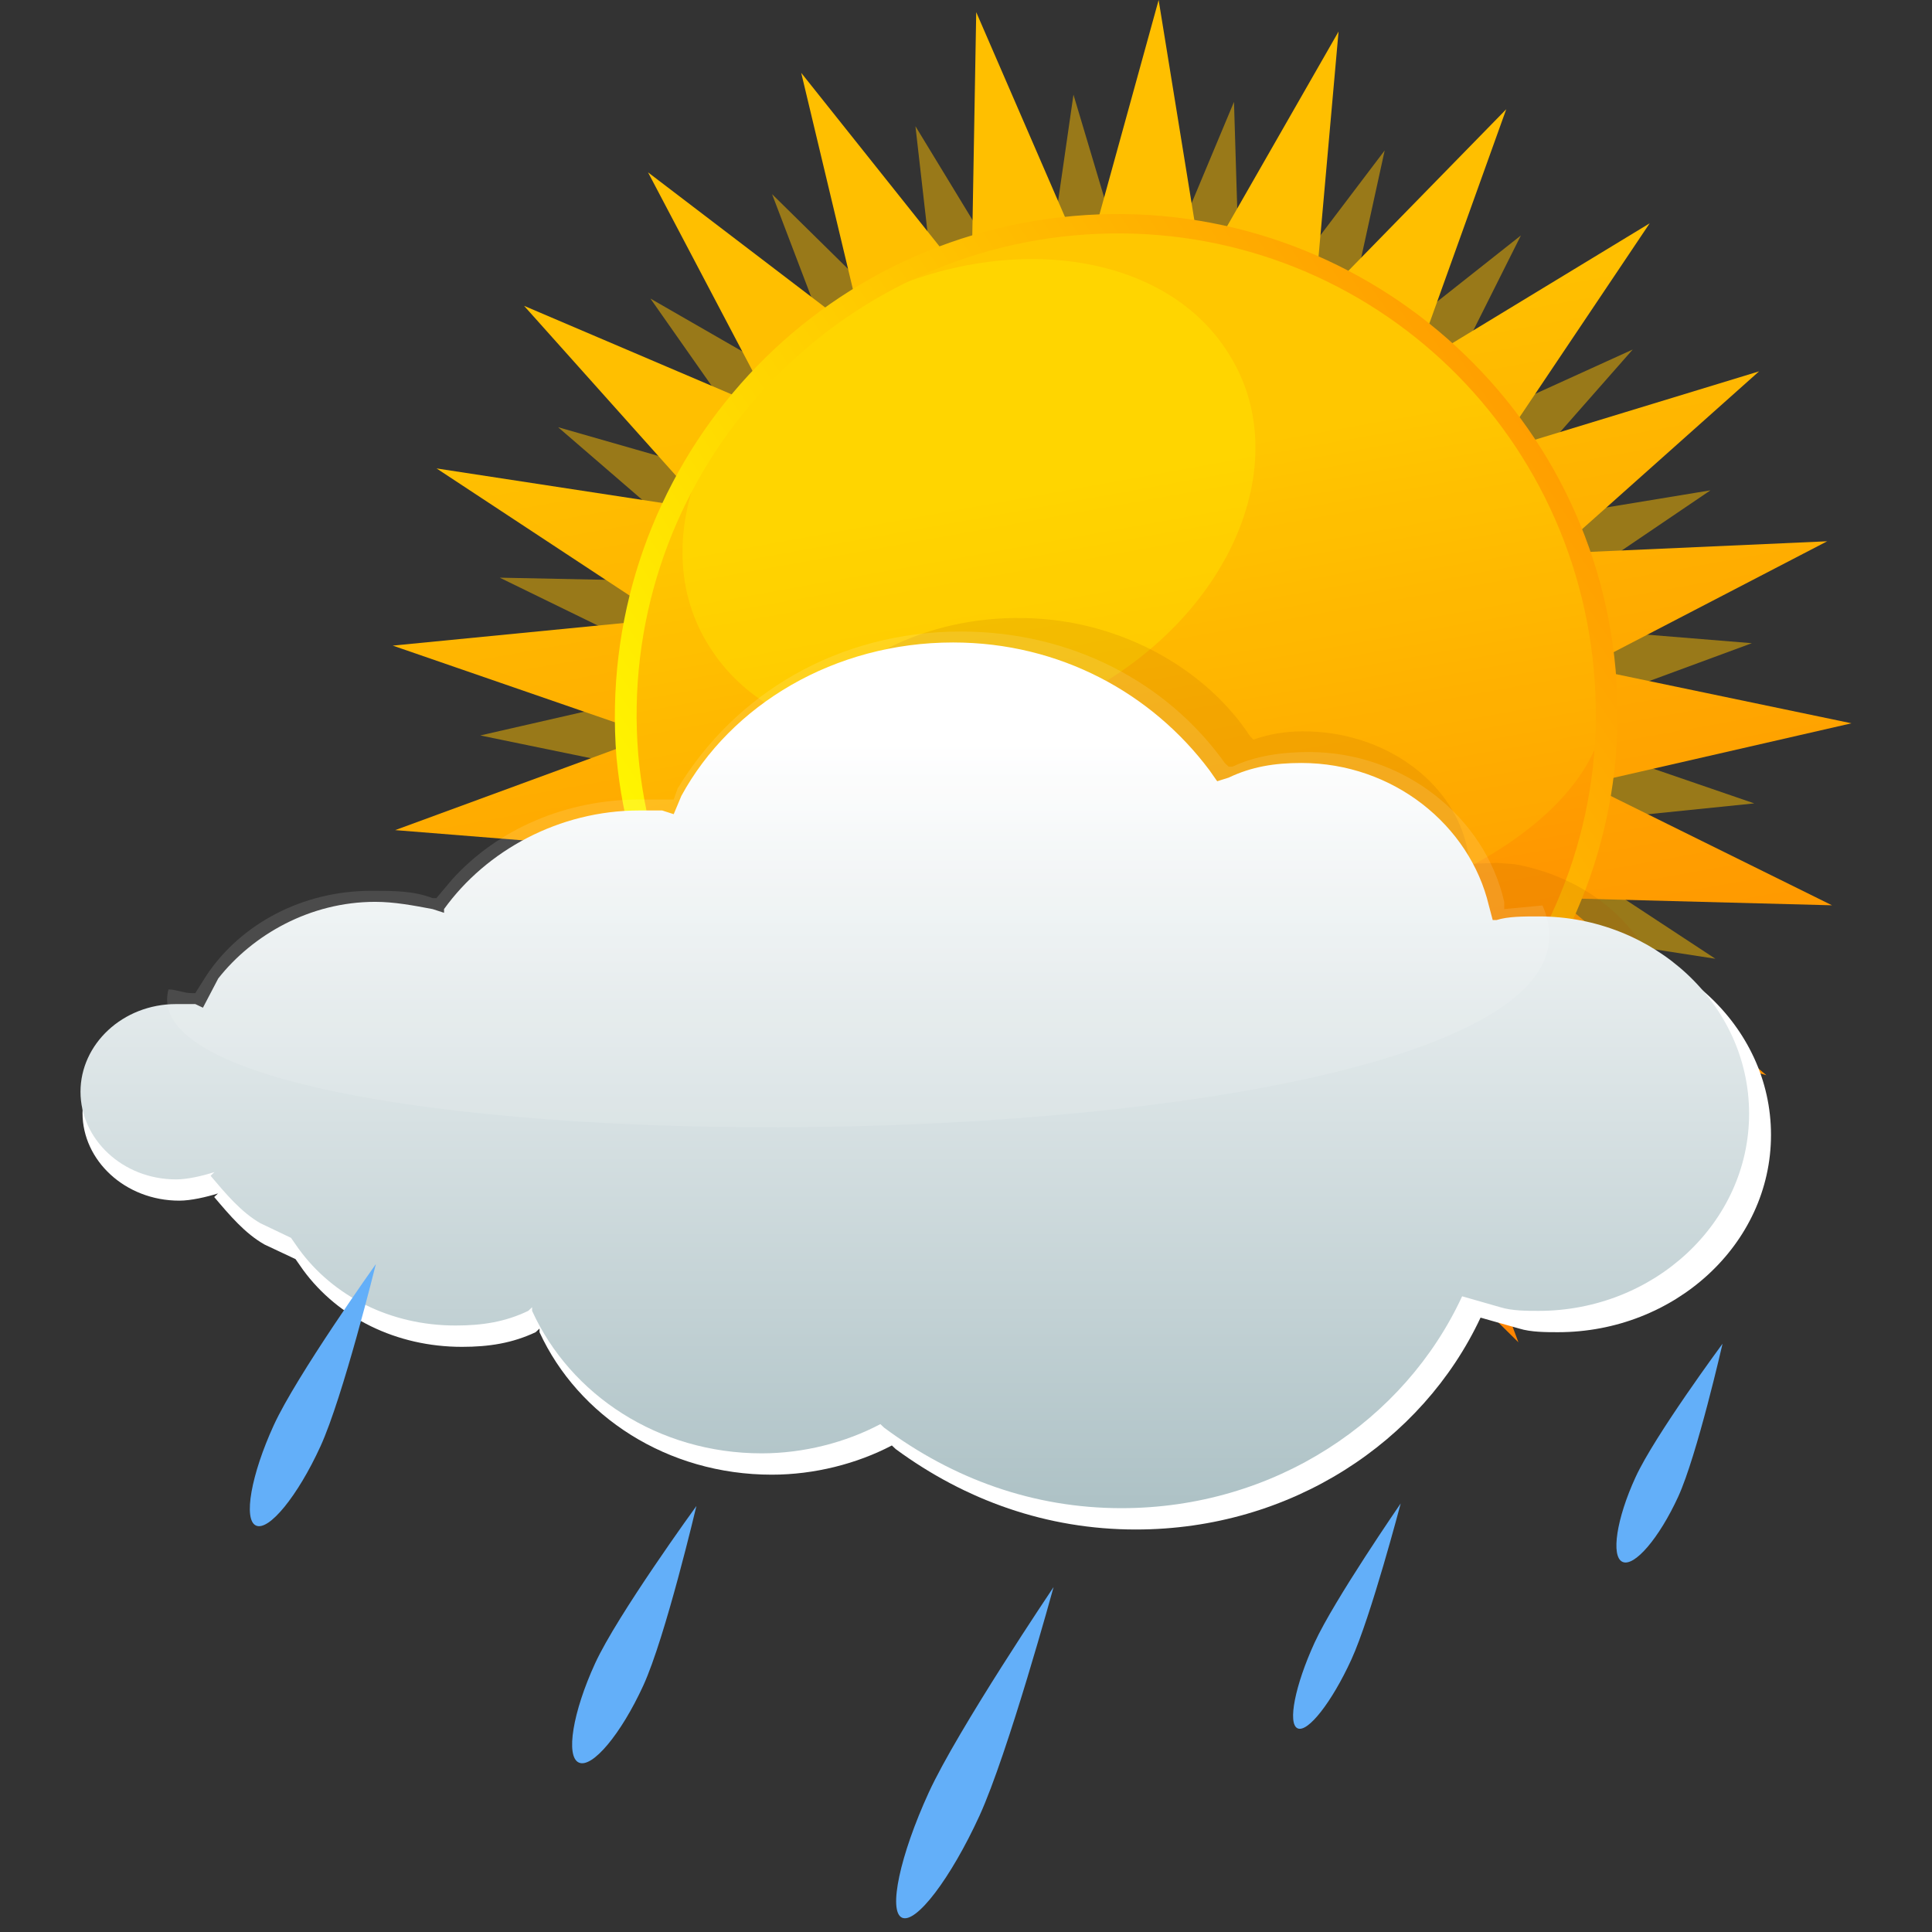 <svg width="24" height="24" viewBox="0 0 24 24" fill="none" xmlns="http://www.w3.org/2000/svg">
<rect x="0" y="0" width="24" height="24" fill="#333333" stroke="none"/>
<path opacity="0.502" fill-rule="evenodd" clip-rule="evenodd" d="M6.238 11.096L9.198 10.975L6.993 12.935L9.832 12.091L8.171 14.533L10.708 12.995L9.711 15.799L11.795 13.659L11.523 16.613L13.003 14.05L13.486 16.975L14.272 14.111L15.48 16.824L15.51 13.87L17.352 16.191L16.658 13.327L19.013 15.106L17.624 12.483L20.372 13.659L18.379 11.457L21.309 11.91L18.832 10.282L21.792 9.98L18.983 9.015L21.762 7.99L18.802 7.749L21.248 6.091L18.319 6.573L20.282 4.342L17.564 5.578L18.893 2.925L16.567 4.764L17.201 1.869L15.419 4.221L15.329 1.266L14.181 4.01L13.335 1.176L12.913 4.101L11.372 1.568L11.705 4.493L9.591 2.412L10.648 5.186L8.08 3.709L9.772 6.121L6.933 5.307L9.168 7.236L6.208 7.176L8.866 8.473L5.966 9.136L8.896 9.739L6.238 11.096Z" fill="#FFBF00"/>
<path fill-rule="evenodd" clip-rule="evenodd" d="M5.483 12.513L8.835 11.91L6.601 14.473L9.711 13.086L8.201 16.131L10.859 13.99L10.134 17.337L12.188 14.623L12.309 18L13.607 14.865L14.574 18.121L15.057 14.774L16.809 17.669L16.446 14.292L18.862 16.674L17.684 13.508L20.614 15.226L18.651 12.422L21.943 13.357L19.346 11.156L22.758 11.246L19.708 9.739L23 8.985L19.678 8.292L22.698 6.724L19.315 6.875L21.852 4.613L18.591 5.608L20.493 2.774L17.564 4.553L18.711 1.357L16.325 3.799L16.628 0.392L14.936 3.347L14.393 0L13.486 3.287L12.127 0.151L12.067 3.558L9.953 0.905L10.738 4.191L8.05 2.141L9.621 5.126L6.51 3.799L8.775 6.332L5.423 5.819L8.262 7.689L4.879 8.02L8.111 9.136L4.909 10.312L8.292 10.583L5.483 12.513Z" fill="url(#paint0_linear_50:4050)"/>
<path fill-rule="evenodd" clip-rule="evenodd" d="M7.809 9.407C7.507 6.06 9.983 3.106 13.335 2.804C16.688 2.503 19.648 4.975 19.95 8.322C20.252 11.669 17.775 14.623 14.423 14.925C11.04 15.226 8.111 12.754 7.809 9.407Z" fill="url(#paint1_linear_50:4050)"/>
<path opacity="0.118" fill-rule="evenodd" clip-rule="evenodd" d="M7.809 9.407C7.507 6.06 9.983 3.106 13.335 2.834C16.688 2.533 19.648 5.005 19.95 8.352C20.463 12.211 8.413 13.447 7.809 9.407Z" fill="#FFFF00"/>
<path opacity="0.255" fill-rule="evenodd" clip-rule="evenodd" d="M8.805 8.02C7.99 6.724 8.745 4.824 10.557 3.829C12.339 2.834 14.453 3.075 15.268 4.402C16.084 5.699 15.329 7.598 13.517 8.593C11.735 9.588 9.621 9.347 8.805 8.02Z" fill="#FFFF00"/>
<path fill-rule="evenodd" clip-rule="evenodd" d="M13.789 14.804C14 14.804 14.181 14.804 14.393 14.774C17.654 14.503 20.101 11.608 19.799 8.322C19.497 5.035 16.628 2.623 13.335 2.925C10.074 3.226 7.658 6.121 7.929 9.377C8.201 12.453 10.768 14.774 13.789 14.804ZM13.789 15.076C10.617 15.046 7.96 12.603 7.658 9.407C7.386 6 9.893 2.985 13.335 2.683C16.748 2.382 19.768 4.915 20.07 8.322C20.372 11.729 17.836 14.744 14.423 15.046C14.211 15.076 14 15.076 13.789 15.076Z" fill="url(#paint2_linear_50:4050)"/>
<path opacity="0.463" fill-rule="evenodd" clip-rule="evenodd" d="M13.889 16.151C15.297 16.258 16.535 15.683 17.311 14.796L17.558 14.461L17.86 14.562C17.989 14.612 18.121 14.622 18.297 14.635C19.529 14.729 20.607 13.944 20.691 12.848C20.768 11.829 19.951 10.94 18.816 10.735L18.64 10.722L18.596 10.719L18.241 10.731L18.247 10.652C18.133 9.817 17.342 9.165 16.374 9.092C16.11 9.072 15.843 9.091 15.57 9.188L15.529 9.146C15.013 8.358 14.04 7.772 12.94 7.688C11.708 7.594 10.563 8.098 9.966 8.958L9.913 9.072L9.869 9.069C9.781 9.062 9.693 9.056 9.605 9.049L8.17 13.942L8.284 14.188C8.718 14.89 9.521 15.385 10.445 15.455C10.797 15.482 11.108 15.466 11.425 15.372L11.698 15.275L12.202 15.628C12.536 15.89 13.184 16.097 13.889 16.151Z" fill="#A75001" fill-opacity="0.3"/>
<path fill-rule="evenodd" clip-rule="evenodd" d="M14.11 19C16.035 19 17.67 17.911 18.392 16.368L18.873 16.504C19.017 16.549 19.21 16.549 19.354 16.549C20.797 16.549 22 15.46 22 14.098C22 12.737 20.797 11.648 19.354 11.648C19.162 11.648 18.969 11.648 18.825 11.693H18.777L17.805 12.546C17.564 11.548 17.526 9.741 16.371 9.741C16.035 9.741 15.746 9.787 15.457 9.923L15.313 9.968L15.217 9.832C14.495 8.879 13.341 8.244 11.993 8.244C10.502 8.244 9.203 9.015 8.578 10.15L8.482 10.377L8.337 10.331C8.241 10.331 8.145 10.331 8.049 10.331C7.038 10.331 6.124 10.831 5.595 11.557V11.602L5.451 11.557C5.21 11.511 4.97 11.466 4.729 11.466C3.911 11.466 4.104 12.238 3.671 12.782H2.564L2.468 12.737C2.372 12.737 2.324 12.737 2.228 12.737C1.554 12.737 1.025 13.236 1.025 13.826C1.025 14.416 1.554 14.915 2.228 14.915C2.372 14.915 2.564 14.87 2.709 14.825L2.757 14.779L2.661 14.87C2.853 15.097 3.045 15.324 3.286 15.46L3.671 15.641L3.767 15.778C4.2 16.368 4.922 16.731 5.739 16.731C6.076 16.731 6.365 16.685 6.654 16.549L6.702 16.504V16.549C7.183 17.593 8.289 18.319 9.588 18.319C10.117 18.319 10.646 18.183 11.079 17.956L11.128 18.002C11.993 18.637 13.004 19 14.11 19Z" fill="white"/>
<path fill-rule="evenodd" clip-rule="evenodd" d="M13.931 18.735C15.833 18.735 17.45 17.646 18.163 16.103L18.638 16.239C18.781 16.284 18.971 16.284 19.114 16.284C20.54 16.284 21.728 15.195 21.728 13.834C21.728 12.473 20.54 11.384 19.114 11.384C18.923 11.384 18.733 11.384 18.591 11.429H18.543L18.495 11.248C18.258 10.25 17.307 9.478 16.166 9.478C15.833 9.478 15.548 9.524 15.263 9.66L15.12 9.705L15.025 9.569C14.312 8.616 13.171 7.981 11.84 7.981C10.366 7.981 9.082 8.752 8.464 9.887L8.369 10.114L8.226 10.068C8.131 10.068 8.036 10.068 7.941 10.068C6.943 10.068 6.039 10.567 5.516 11.293V11.339L5.374 11.293C5.136 11.248 4.898 11.203 4.661 11.203C3.852 11.203 3.139 11.611 2.711 12.155L2.521 12.518L2.426 12.473C2.331 12.473 2.284 12.473 2.188 12.473C1.523 12.473 1 12.972 1 13.562C1 14.152 1.523 14.651 2.188 14.651C2.331 14.651 2.521 14.606 2.664 14.56L2.711 14.515L2.616 14.606C2.807 14.832 2.997 15.059 3.234 15.195L3.615 15.377L3.71 15.513C4.138 16.103 4.851 16.466 5.659 16.466C5.992 16.466 6.277 16.421 6.562 16.284L6.61 16.239V16.284C7.085 17.328 8.179 18.054 9.462 18.054C9.985 18.054 10.508 17.918 10.936 17.691L10.984 17.736C11.84 18.372 12.838 18.735 13.931 18.735Z" fill="url(#paint3_linear_50:4050)"/>
<path opacity="0.118" fill-rule="evenodd" clip-rule="evenodd" d="M19.161 11.248L18.686 11.293V11.203C18.448 10.159 17.45 9.342 16.261 9.342C15.928 9.342 15.595 9.388 15.31 9.524H15.263L15.215 9.478C14.502 8.48 13.313 7.845 11.935 7.845C10.413 7.845 9.13 8.616 8.417 9.796L8.369 9.932H8.274C8.179 9.932 8.084 9.932 7.941 9.932C7.038 9.932 6.182 10.295 5.612 10.93L5.421 11.157H5.374C5.136 11.066 4.898 11.066 4.613 11.066C3.757 11.066 2.997 11.475 2.569 12.11L2.426 12.337H2.379C2.284 12.337 2.189 12.291 2.093 12.291C1.428 14.787 20.683 14.651 19.161 11.248Z" fill="white"/>
<path d="M3.401 17.704C3.119 18.319 3.02 18.878 3.18 18.951C3.339 19.024 3.698 18.585 3.98 17.969C4.262 17.354 4.669 15.703 4.669 15.703C4.669 15.703 3.683 17.088 3.401 17.704Z" fill="#63AFF9"/>
<path d="M11.537 22.268C11.18 23.047 11.031 23.742 11.205 23.822C11.379 23.902 11.81 23.335 12.167 22.557C12.523 21.779 13.088 19.715 13.088 19.715C13.088 19.715 11.893 21.49 11.537 22.268Z" fill="#63AFF9"/>
<path d="M16.33 20.406C16.087 20.936 15.993 21.412 16.119 21.47C16.245 21.528 16.545 21.145 16.787 20.616C17.03 20.086 17.4 18.676 17.4 18.676C17.4 18.676 16.573 19.876 16.33 20.406Z" fill="#63AFF9"/>
<path d="M20.317 18.351C20.081 18.864 20.009 19.335 20.155 19.402C20.302 19.469 20.611 19.107 20.847 18.593C21.082 18.08 21.398 16.692 21.398 16.692C21.398 16.692 20.552 17.837 20.317 18.351Z" fill="#63AFF9"/>
<path d="M7.392 20.664C7.115 21.268 7.024 21.819 7.19 21.895C7.356 21.971 7.714 21.543 7.991 20.939C8.268 20.335 8.651 18.708 8.651 18.708C8.651 18.708 7.669 20.06 7.392 20.664Z" fill="#63AFF9"/>
<defs>
<linearGradient id="paint0_linear_50:4050" x1="13.091" y1="4.567" x2="15.549" y2="18.182" gradientUnits="userSpaceOnUse">
<stop stop-color="#FFBF00"/>
<stop offset="1" stop-color="#FF8000"/>
</linearGradient>
<linearGradient id="paint1_linear_50:4050" x1="13.327" y1="5.853" x2="14.974" y2="14.988" gradientUnits="userSpaceOnUse">
<stop stop-color="#FFBF00"/>
<stop offset="1" stop-color="#FF8000"/>
</linearGradient>
<linearGradient id="paint2_linear_50:4050" x1="7.955" y1="12.857" x2="22.584" y2="2.965" gradientUnits="userSpaceOnUse">
<stop stop-color="#FFFF00"/>
<stop offset="1" stop-color="#FF8000"/>
</linearGradient>
<linearGradient id="paint3_linear_50:4050" x1="11.316" y1="9.227" x2="11.316" y2="23.287" gradientUnits="userSpaceOnUse">
<stop stop-color="white"/>
<stop offset="1" stop-color="#86A4AA"/>
</linearGradient>
</defs>
</svg>
